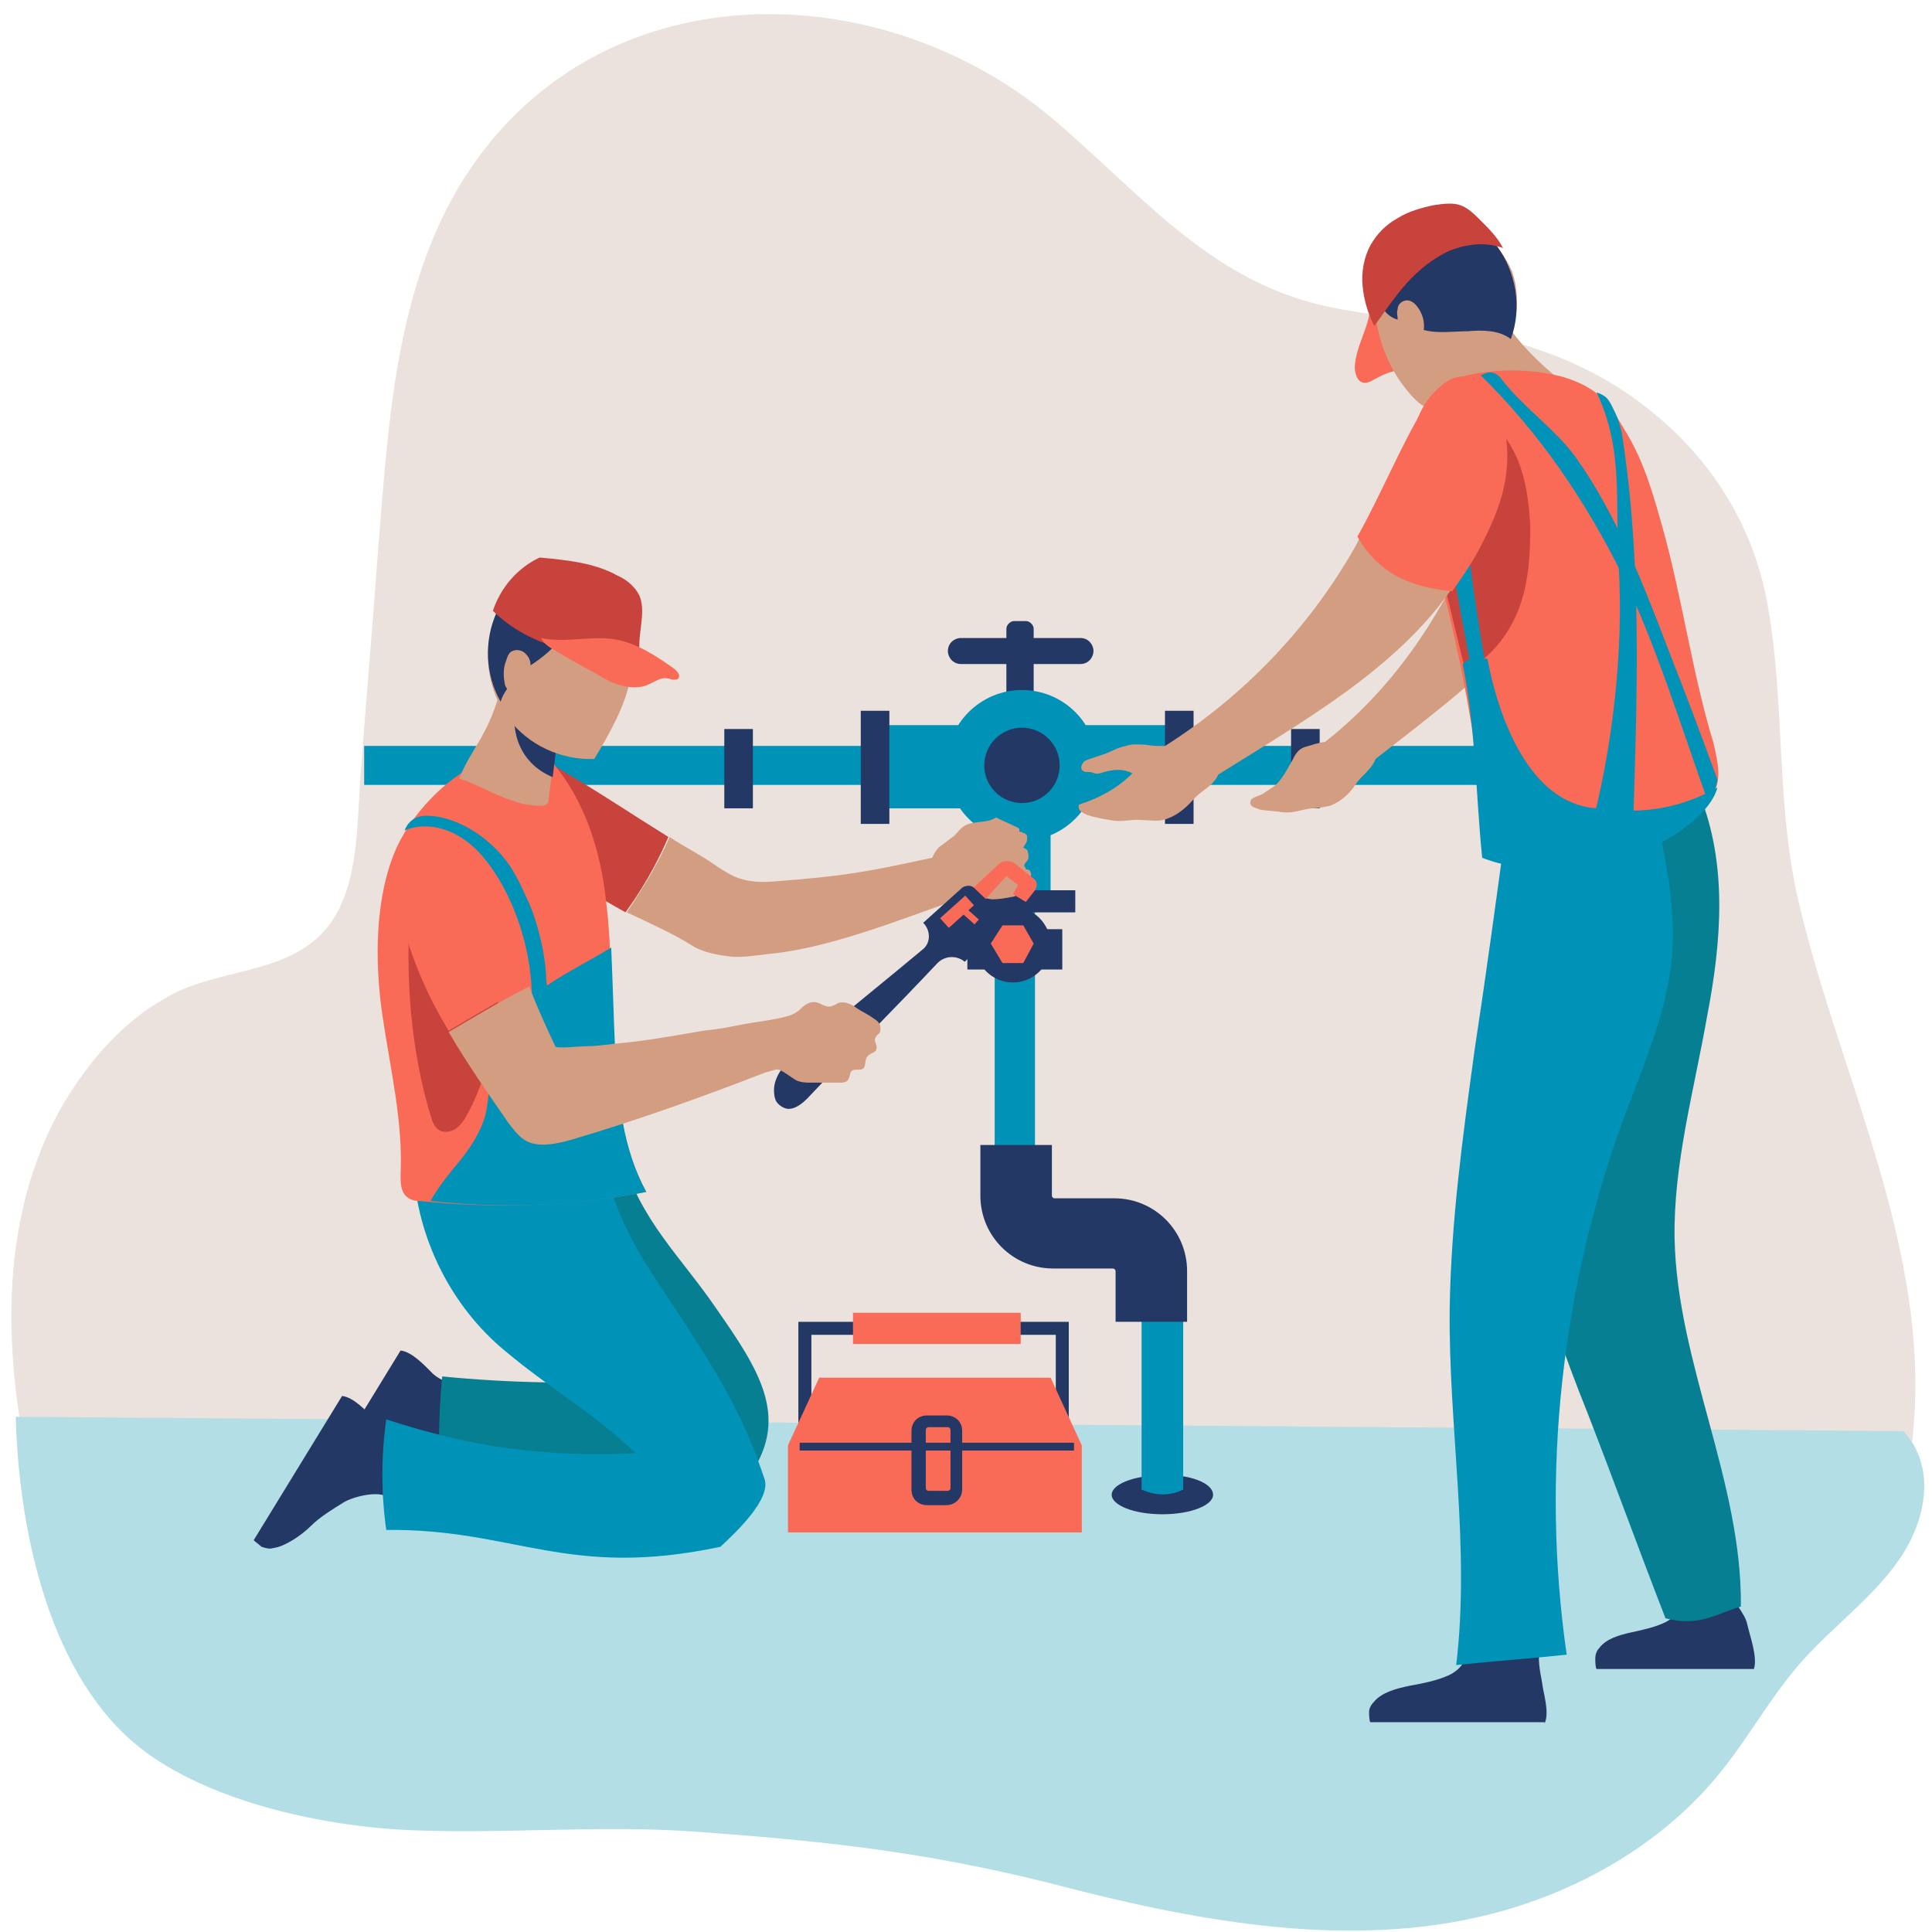 <svg width="101" height="101" viewBox="0 0 101 101" fill="none" xmlns="http://www.w3.org/2000/svg">
<path d="M93.999 47.017C92.844 41.987 93.32 36.89 92.436 31.793C91.757 27.715 89.65 24.25 86.524 21.667C81.563 17.521 75.99 17.181 70.077 16.162C63.485 15.007 59.951 10.385 54.99 6.172C45.679 -1.644 30.592 -1.576 23.863 9.978C20.533 15.754 20.262 22.822 19.718 29.347C19.446 33.152 19.106 36.958 18.834 40.764C18.631 43.618 18.766 47.356 16.32 49.259C14.145 50.958 11.019 50.754 8.64 52.182C6.329 53.473 4.562 55.58 3.203 57.89C0.009 63.599 0.145 70.395 1.504 76.716L99.776 76.648C101.543 66.317 96.242 56.735 93.999 47.017Z" fill="#EBE2DD"/>
<path d="M0.825 74.066C0.96 79.571 2.388 87.115 6.941 91.057C10.407 94.047 16.591 95.474 21.485 95.678C26.378 95.882 31.339 95.406 36.232 95.746C43.776 96.29 49.077 96.901 56.281 98.804C63.553 100.639 71.368 101.931 78.572 99.892C83.126 98.6 87.135 96.086 89.854 92.756C91.417 90.853 92.572 88.678 94.203 86.843C95.834 85.008 98.009 83.445 99.368 81.406C100.728 79.367 101.203 76.649 99.504 74.814L0.825 74.066Z" fill="#B3DEE5"/>
<path d="M63.417 78.143C63.417 78.687 62.261 79.162 60.766 79.162C59.271 79.162 58.116 78.687 58.116 78.143C58.116 77.599 59.271 77.124 60.766 77.124C62.193 77.056 63.417 77.531 63.417 78.143Z" fill="#233865"/>
<path d="M61.854 77.869C61.174 78.208 60.426 78.208 59.679 77.869V65.432H61.854V77.869Z" fill="#0093B7"/>
<path d="M54.038 36.748H52.611V32.875C52.611 32.671 52.815 32.467 53.019 32.467H53.63C53.834 32.467 54.038 32.671 54.038 32.875V36.748Z" fill="#233865"/>
<path d="M56.485 34.713H50.232C49.825 34.713 49.553 34.373 49.553 34.033C49.553 33.625 49.892 33.353 50.232 33.353H56.485C56.892 33.353 57.164 33.693 57.164 34.033C57.164 34.373 56.892 34.713 56.485 34.713Z" fill="#233865"/>
<path d="M61.038 37.908H46.019V42.258H61.038V37.908Z" fill="#0093B7"/>
<path d="M83.737 38.994H19.038V41.033H83.737V38.994Z" fill="#0093B7"/>
<path d="M62.397 37.158H60.902V43.071H62.397V37.158Z" fill="#233865"/>
<path d="M54.106 42.053H51.999V61.218H54.106V42.053Z" fill="#0093B7"/>
<path d="M54.922 41.17H51.184V46.811H54.922V41.17Z" fill="#0093B7"/>
<path d="M56.213 46.541H49.825V47.696H56.213V46.541Z" fill="#233865"/>
<path d="M55.534 48.576H50.572V50.683H55.534V48.576Z" fill="#233865"/>
<path d="M61.99 69.1H58.32V66.45C58.32 66.382 58.252 66.314 58.184 66.314H55.058C52.951 66.314 51.252 64.615 51.252 62.508V59.857H54.99V62.508C54.99 62.576 55.058 62.644 55.126 62.644H58.252C60.359 62.644 62.058 64.343 62.058 66.45V69.1H61.99Z" fill="#233865"/>
<path d="M53.427 43.956C55.603 43.956 57.368 42.191 57.368 40.014C57.368 37.837 55.603 36.072 53.427 36.072C51.25 36.072 49.485 37.837 49.485 40.014C49.485 42.191 51.25 43.956 53.427 43.956Z" fill="#0093B7"/>
<path d="M55.397 40.012C55.397 41.099 54.514 41.983 53.426 41.983C52.339 41.983 51.456 41.099 51.456 40.012C51.456 38.925 52.339 38.041 53.426 38.041C54.514 38.041 55.397 38.925 55.397 40.012Z" fill="#233865"/>
<path d="M54.922 49.391C54.922 50.478 54.038 51.362 52.951 51.362C51.863 51.362 50.98 50.478 50.98 49.391C50.98 48.303 51.863 47.42 52.951 47.42C54.038 47.42 54.922 48.303 54.922 49.391Z" fill="#233865"/>
<path d="M46.494 37.158H44.999V43.071H46.494V37.158Z" fill="#233865"/>
<path d="M39.359 38.111H37.864V42.257H39.359V38.111Z" fill="#233865"/>
<path d="M68.99 38.111H67.494V42.257H68.99V38.111Z" fill="#233865"/>
<path d="M29.504 40.355C28.893 39.948 28.213 39.608 27.465 39.54C26.718 39.472 25.902 39.676 25.494 40.287C25.087 40.899 25.087 41.715 25.427 42.394C25.698 43.074 26.242 43.55 26.854 44.025C28.077 45.045 29.912 45.996 31.271 46.88C31.747 47.151 32.223 47.423 32.698 47.695C33.582 46.472 34.33 45.181 34.941 43.753C32.97 42.53 31.475 41.511 29.504 40.355Z" fill="#C9433D"/>
<path d="M53.562 45.181C53.63 45.045 53.766 44.977 53.766 44.841C53.766 44.705 53.766 44.569 53.698 44.433C53.63 44.365 53.562 44.365 53.495 44.297C53.562 44.23 53.562 44.162 53.63 44.094C53.698 43.958 53.698 43.89 53.698 43.754C53.698 43.618 53.562 43.55 53.495 43.55C53.426 43.482 53.359 43.482 53.291 43.482C53.291 43.414 53.291 43.414 53.291 43.346L53.223 43.278C52.815 43.074 52.475 42.938 52.067 42.734C51.592 43.074 50.844 42.87 50.368 43.21C50.164 43.346 50.029 43.55 49.892 43.686C49.621 43.89 49.349 44.094 49.077 44.297C49.009 44.365 48.805 44.637 48.737 44.841C45.271 45.589 44.184 45.793 40.65 46.065C39.97 46.132 39.291 46.132 38.679 45.929C37.999 45.725 37.184 45.045 36.572 44.705C36.028 44.365 35.485 44.094 35.009 43.754C34.397 45.181 33.582 46.472 32.766 47.696C33.922 48.239 35.145 48.783 36.232 49.462C36.776 49.802 37.592 49.938 38.203 50.006C38.679 50.074 39.698 49.938 40.174 49.87C44.184 49.531 49.825 46.88 50.776 46.88C51.116 46.88 51.456 46.948 51.863 47.016C52.203 47.016 52.611 46.948 52.951 46.88C53.019 46.88 53.155 46.812 53.223 46.744C53.291 46.744 53.291 46.744 53.359 46.744C53.426 46.744 53.495 46.676 53.562 46.608C53.63 46.54 53.63 46.472 53.63 46.404C53.63 46.336 53.562 46.268 53.426 46.2C53.562 46.2 53.698 46.2 53.766 46.065C53.834 45.996 53.902 45.861 53.902 45.725C53.902 45.589 53.834 45.453 53.698 45.453H53.63V45.385C53.495 45.249 53.562 45.249 53.562 45.181Z" fill="#D39D81"/>
<path d="M20.941 70.602C21.552 70.669 22.232 71.417 22.64 71.825C23.183 72.301 23.863 72.369 24.407 72.64C23.863 73.524 23.931 75.019 23.387 75.971C23.048 75.495 21.552 75.835 21.009 76.174C20.465 76.514 19.785 76.922 19.31 77.398C18.834 77.873 17.951 78.485 17.339 78.553C17.135 78.621 16.931 78.553 16.727 78.485C16.659 78.417 16.387 78.213 16.319 78.145L20.941 70.602Z" fill="#233865"/>
<path d="M32.494 60.402C33.514 63.868 35.553 65.635 37.456 68.422C39.63 71.548 41.261 73.995 39.291 76.985C36.096 77.868 36.232 78.208 32.902 77.936C29.572 77.665 26.31 77.053 22.98 76.441C22.912 74.946 22.98 73.451 23.116 71.956C26.582 72.296 30.048 72.364 33.446 72.16C28.621 70.257 24.883 65.771 23.999 60.674C26.718 60.606 29.844 60.674 32.494 60.402Z" fill="#077F93"/>
<path d="M17.883 72.977C18.494 73.044 19.174 73.792 19.582 74.2C20.125 74.676 20.805 74.744 21.349 75.015C20.805 75.899 20.873 77.394 20.329 78.346C19.989 77.87 18.494 78.21 17.951 78.549C17.407 78.889 16.727 79.297 16.252 79.773C15.776 80.248 14.892 80.86 14.281 80.928C14.077 80.996 13.873 80.928 13.669 80.86C13.601 80.792 13.329 80.588 13.261 80.52L17.883 72.977Z" fill="#233865"/>
<path d="M31.611 60.543C28.96 60.951 24.339 61.087 21.621 61.155C21.825 64.757 23.591 68.291 26.378 70.601C28.892 72.708 30.863 73.728 33.242 75.97C28.417 76.174 24.815 75.698 20.193 74.203C19.922 76.106 19.922 78.077 20.193 79.98C26.922 79.912 29.64 82.562 37.66 80.863C38.543 80.048 40.31 78.349 39.97 77.329C38.951 74.271 37.863 72.368 35.757 69.106C33.922 66.32 32.019 63.805 31.611 60.543Z" fill="#0093B7"/>
<path d="M29.232 40.967C29.164 40.491 28.96 40.016 28.553 39.812C28.281 39.676 27.941 39.676 27.601 39.676C26.446 39.744 25.223 39.812 24.203 40.423C23.999 40.559 23.795 40.695 23.795 40.899C23.727 41.171 23.999 41.375 24.203 41.511C25.358 42.258 26.786 42.598 28.145 42.938C28.417 43.006 28.825 43.074 29.029 42.87C29.164 42.734 29.232 42.53 29.232 42.326C29.368 41.919 29.3 41.443 29.232 40.967Z" fill="#C9433D"/>
<path d="M28.96 39.954C30.592 41.925 31.407 44.507 31.679 47.09C32.019 49.672 31.883 52.255 32.019 54.837C32.155 57.42 32.562 60.07 33.786 62.313C29.912 63.06 25.902 63.196 21.96 62.789C21.689 62.789 21.417 62.721 21.213 62.517C20.941 62.245 20.941 61.769 20.941 61.429C21.077 58.643 20.397 55.856 19.99 53.07C19.582 50.284 19.582 46.886 20.737 44.303C22.028 41.517 25.427 38.798 27.601 39.614L28.96 39.954Z" fill="#F96A57"/>
<path d="M22.096 46C21.553 46.339 21.485 47.087 21.417 47.767C21.213 51.3 21.485 54.903 22.504 58.301C22.572 58.572 22.708 58.912 22.912 59.048C23.184 59.252 23.591 59.184 23.863 58.98C24.135 58.776 24.339 58.437 24.475 58.165C25.426 56.398 25.834 54.427 26.038 52.388C26.106 51.233 26.106 50.009 25.766 48.854C25.426 47.699 24.679 46.679 23.659 46.136C23.252 45.796 22.572 45.66 22.096 46Z" fill="#C9433D"/>
<path d="M33.786 62.31C32.562 60.067 32.291 57.417 32.155 54.834C32.087 53.407 32.019 50.96 31.951 49.533C30.116 50.688 27.397 51.776 26.31 53.883C25.494 55.038 25.698 57.417 25.291 58.572C24.611 60.407 23.456 61.087 22.504 62.786C26.242 63.193 30.048 63.057 33.786 62.31Z" fill="#0093B7"/>
<path d="M25.698 44.165C24.883 43.417 23.795 42.806 22.708 42.67C22.164 42.602 21.485 42.602 21.145 43.417C22.096 43.009 23.184 43.213 24.067 43.757C24.951 44.301 25.562 45.116 26.106 46C27.261 47.971 27.873 50.349 27.805 52.66C28.213 52.592 28.349 52.864 28.553 52.524C28.689 52.184 28.621 51.641 28.553 51.233C28.553 50.009 28.077 48.039 27.533 46.951C26.99 45.728 26.582 44.98 25.698 44.165Z" fill="#0093B7"/>
<path d="M28.553 42.054C28.689 41.986 28.689 41.85 28.689 41.714C28.893 40.219 29.029 38.792 29.233 37.297C28.145 37.297 27.126 36.685 26.106 36.277C25.427 38.588 24.679 39.064 24 40.695C25.427 41.171 26.718 42.122 28.213 42.122C28.417 42.122 28.485 42.122 28.553 42.054Z" fill="#D39D81"/>
<path d="M26.99 36.617C26.582 38.52 27.398 40.015 28.893 40.627C29.029 39.539 29.165 38.452 29.301 37.297C28.485 37.229 27.738 36.889 26.99 36.617Z" fill="#233865"/>
<path d="M28.961 30.23C28.281 30.23 27.602 30.434 27.058 30.842C26.446 31.318 26.038 31.997 25.767 32.677C25.223 34.308 25.563 36.211 26.582 37.57C27.602 38.929 29.301 39.745 31.068 39.677C31.883 38.318 32.699 36.891 32.971 35.395C33.242 33.832 32.835 32.065 31.611 31.114C30.864 30.434 29.912 30.23 28.961 30.23Z" fill="#D39D81"/>
<path d="M32.291 30.979C31.475 30.299 30.456 29.96 29.436 29.892C28.689 29.824 27.941 29.96 27.33 30.367C26.718 30.707 26.242 31.319 25.97 31.998C25.291 33.494 25.359 35.261 26.174 36.688C26.242 36.416 26.378 36.212 26.514 36.008C26.446 35.94 26.378 35.804 26.378 35.668C26.31 35.329 26.31 34.921 26.446 34.581C26.514 34.377 26.582 34.105 26.786 34.037C27.058 33.901 27.398 34.037 27.534 34.241C27.669 34.377 27.737 34.581 27.737 34.785C28.349 34.377 28.961 33.901 29.369 33.29C30.728 33.697 31.543 33.901 32.97 33.697C32.97 32.746 33.106 31.659 32.291 30.979Z" fill="#233865"/>
<path d="M33.446 31.183C33.242 30.708 32.767 30.3 32.291 30.096C31.068 29.416 29.64 29.28 28.213 29.145C27.058 29.688 26.174 30.708 25.767 31.931C26.718 32.882 28.009 33.562 29.369 33.902C30.728 34.242 32.087 34.242 33.446 34.174C33.31 33.154 33.786 32.067 33.446 31.183Z" fill="#C9433D"/>
<path d="M34.873 35.462C35.009 35.462 35.077 35.53 35.213 35.53C35.349 35.53 35.485 35.53 35.485 35.394C35.553 35.258 35.417 35.123 35.281 34.986C34.33 34.307 33.31 33.627 32.155 33.423C30.864 33.219 29.572 33.627 28.281 33.355C28.417 33.627 28.689 33.831 28.961 33.967C29.64 34.375 30.32 34.783 31 35.123C31.475 35.394 31.883 35.666 32.359 35.802C32.834 35.938 33.378 36.006 33.854 35.802C34.194 35.666 34.534 35.394 34.873 35.462Z" fill="#F96A57"/>
<path d="M50.164 47.085L52.203 45.182C52.407 44.978 52.747 44.978 53.019 45.114L54.038 45.93C54.242 46.066 54.242 46.338 54.106 46.541L53.63 47.153L52.951 46.745L53.223 46.27L52.611 45.794L50.776 47.833L50.164 47.085Z" fill="#F96A57"/>
<path d="M52.339 47.766L50.912 46.407C50.776 46.271 50.504 46.271 50.3 46.407L48.262 48.242C48.669 48.649 48.669 49.329 48.194 49.669C46.155 51.368 44.048 53.067 42.009 54.766C41.398 55.242 40.718 55.853 40.514 56.601C40.446 56.873 40.446 57.145 40.514 57.416C40.582 57.688 40.854 57.892 41.126 57.96C41.533 58.028 41.941 57.688 42.213 57.416C44.456 55.038 46.767 52.727 49.009 50.348C49.417 49.941 50.029 49.941 50.436 50.28L52.271 48.446C52.543 48.242 52.543 47.97 52.339 47.766Z" fill="#233865"/>
<path d="M50.461 46.82L49.147 48.002L49.601 48.507L50.915 47.326L50.461 46.82Z" fill="#F96A57"/>
<path d="M26.174 47.491C25.902 46.54 25.63 45.588 25.019 44.773C24.407 43.957 23.456 43.413 22.504 43.617C21.621 43.821 21.009 44.637 20.805 45.52C20.601 46.404 20.737 47.287 21.009 48.171C21.553 50.209 22.368 52.112 23.456 53.879C24.747 53.132 26.174 52.248 27.669 51.501C27.058 50.209 26.582 48.85 26.174 47.491Z" fill="#F96A57"/>
<path d="M45.611 53.201C45.339 52.998 44.999 52.862 44.727 52.658C44.456 52.454 44.048 52.318 43.776 52.454C43.708 52.522 43.64 52.522 43.504 52.59C43.164 52.726 42.892 52.386 42.553 52.386C42.281 52.386 42.077 52.522 41.873 52.726C41.669 52.929 41.397 53.066 41.125 53.133C40.378 53.337 39.63 53.405 38.883 53.541C38.203 53.677 37.523 53.813 36.776 53.881C35.213 54.153 33.718 54.425 32.154 54.561C31.611 54.629 31.067 54.697 30.523 54.697C30.387 54.697 29.028 54.833 29.028 54.697C28.552 53.677 28.077 52.658 27.669 51.57C26.174 52.318 24.747 53.201 23.455 53.949C24.407 55.58 25.494 57.143 26.582 58.706C26.854 59.046 27.125 59.454 27.533 59.658C28.213 59.998 29.096 59.794 29.844 59.59C33.31 58.57 36.708 57.347 40.038 56.056C40.378 55.988 40.65 55.852 40.65 55.92C40.786 55.92 40.853 55.988 40.989 56.056C41.193 56.192 41.397 56.328 41.601 56.464C41.873 56.599 42.145 56.599 42.417 56.599C42.96 56.599 43.504 56.599 43.98 56.599C44.048 56.599 44.116 56.599 44.252 56.532C44.456 56.396 44.388 56.124 44.523 55.988C44.659 55.852 44.999 55.988 45.135 55.852C45.271 55.716 45.203 55.376 45.339 55.24C45.475 55.036 45.815 55.036 45.815 54.833C45.883 54.629 45.679 54.425 45.747 54.289C45.747 54.221 45.815 54.221 45.815 54.153C45.883 54.085 46.019 54.017 46.019 53.881C46.087 53.473 45.815 53.337 45.611 53.201Z" fill="#D39D81"/>
<path d="M50.412 47.39L50.185 47.643L50.944 48.324L51.171 48.071L50.412 47.39Z" fill="#F96A57"/>
<path d="M52.407 50.346L51.795 49.327L52.407 48.375H53.494L54.038 49.327L53.494 50.346H52.407Z" fill="#F96A57"/>
<path d="M86.932 27.646C86.456 25.947 85.98 24.248 85.097 22.753C84.213 21.258 83.805 20.442 81.971 19.831C80.135 19.219 76.398 19.219 75.106 20.51C74.155 21.462 73.815 22.753 73.883 23.976C73.951 25.2 74.291 26.423 74.631 27.646C76.262 33.219 77.349 38.928 77.825 44.636C81.359 45.996 85.708 45.248 88.495 42.801C89.106 42.258 89.65 41.646 89.786 40.899C89.922 40.219 89.718 39.539 89.582 38.86C88.495 35.326 87.951 31.316 86.932 27.646Z" fill="#F96A57"/>
<path d="M91.689 87.25C91.892 86.638 91.485 85.55 91.349 84.939C91.213 84.259 90.533 83.784 90.601 83.172C89.65 83.172 88.834 83.376 87.883 83.376C88.087 83.919 87.611 84.531 87.067 84.803C86.524 85.075 85.844 85.211 85.232 85.347C84.621 85.483 83.941 85.686 83.601 86.162C83.465 86.298 83.397 86.502 83.397 86.706C83.397 86.774 83.397 87.182 83.465 87.25H91.689Z" fill="#233865"/>
<path d="M88.834 41.511C90.329 45.181 89.99 49.259 89.242 53.133C88.562 57.007 87.475 60.88 87.543 64.754C87.679 71.279 91.077 77.463 91.009 83.987C89.786 84.327 88.834 85.075 87.067 84.599C85.64 80.929 84.417 77.531 82.99 73.861C81.766 70.803 80.611 67.677 80.203 64.347C79.388 57.075 82.786 49.667 80.883 42.599C83.329 41.648 85.844 40.764 88.291 39.812L88.834 41.511Z" fill="#077F93"/>
<path d="M80.747 90.102C81.019 89.49 80.679 88.539 80.611 87.927C80.475 87.248 80.407 86.772 80.475 86.16C79.388 86.16 77.689 86.16 76.601 86.16C76.805 86.704 76.329 87.316 75.718 87.587C75.106 87.859 74.427 87.995 73.679 88.131C72.999 88.267 72.252 88.471 71.844 88.947C71.708 89.082 71.572 89.286 71.572 89.49C71.572 89.558 71.572 89.966 71.64 90.034H80.747V90.102Z" fill="#233865"/>
<path d="M76.126 87.046C78.028 86.842 79.999 86.706 81.902 86.502C80.543 77.055 81.63 67.337 84.892 58.434C85.912 55.716 87.135 52.929 87.407 50.007C87.611 47.356 87.067 44.774 86.456 42.191C83.941 42.667 81.359 42.939 78.776 42.939C78.232 46.949 77.689 50.958 77.077 54.968C76.465 59.454 75.854 63.871 75.786 68.424C75.718 74.609 76.873 80.861 76.126 87.046Z" fill="#0093B7"/>
<path d="M82.378 20.509C80.475 20.713 78.64 21.256 77.009 22.072C76.941 20.577 76.397 19.082 75.514 17.791C76.669 17.926 77.553 17.247 78.64 16.703C79.388 18.062 81.087 19.558 82.378 20.509Z" fill="#D39D81"/>
<path d="M75.31 15.279C75.038 14.872 74.495 14.668 74.019 14.6C73.543 14.532 72.999 14.668 72.524 14.872C72.252 14.94 71.912 15.075 71.776 15.415C71.708 15.619 71.708 15.823 71.64 16.027C71.572 17.114 70.893 18.066 70.825 19.153C70.825 19.425 70.893 19.833 71.165 19.969C71.436 20.105 71.708 19.901 71.98 19.765C72.456 19.493 72.931 19.357 73.475 19.289C73.951 19.221 74.427 19.221 74.766 18.881C75.038 18.609 75.174 18.27 75.31 17.862C75.446 17.454 75.582 17.046 75.582 16.571C75.65 16.095 75.582 15.619 75.31 15.279Z" fill="#F96A57"/>
<path d="M75.786 11.541C74.902 11.473 73.951 11.745 73.271 12.357C72.116 13.308 71.776 15.008 71.912 16.503C72.116 18.134 72.795 19.629 73.883 20.784C74.155 21.056 74.427 21.328 74.834 21.328C75.038 21.328 75.174 21.26 75.378 21.192C76.669 20.58 77.825 19.629 78.572 18.338C79.32 17.114 79.524 15.551 79.048 14.192C78.436 12.765 77.213 11.677 75.786 11.541Z" fill="#D39D81"/>
<path d="M72.048 15.482C72.116 16.026 72.524 16.57 73.067 16.706C73.067 16.502 72.999 16.366 73.067 16.162C73.067 15.958 73.203 15.822 73.339 15.754C73.611 15.618 73.883 15.754 74.087 16.026C74.359 16.366 74.495 16.842 74.427 17.249C75.174 17.453 75.99 17.317 76.737 17.317C77.485 17.249 78.368 17.249 78.98 17.725C79.592 16.094 79.252 14.191 78.232 12.832C78.029 12.56 77.757 12.288 77.485 12.22C77.281 12.152 77.009 12.152 76.737 12.152C75.786 12.152 74.766 12.288 73.883 12.764C72.999 13.24 72.32 14.123 72.252 15.075L72.048 15.482Z" fill="#233865"/>
<path d="M76.329 10.723C75.922 10.587 75.446 10.655 74.97 10.723C74.291 10.859 73.611 11.063 73.067 11.403C72.456 11.742 71.98 12.218 71.64 12.83C71.3 13.441 71.164 14.257 71.232 14.937C71.3 15.684 71.504 16.364 71.844 17.043C72.388 16.296 72.931 15.48 73.543 14.801C74.155 14.121 74.902 13.509 75.786 13.102C76.669 12.762 77.621 12.626 78.572 12.966C78.3 12.422 77.825 11.946 77.417 11.539C77.077 11.199 76.737 10.859 76.329 10.723Z" fill="#C9433D"/>
<path d="M83.738 24.386C83.806 23.163 83.534 21.94 82.786 20.92C82.379 20.377 81.835 19.969 81.155 19.969C80.34 20.037 79.796 20.852 79.456 21.6C78.573 23.639 77.961 25.745 77.078 27.784C78.437 29.483 80.068 29.823 81.767 29.755C82.107 29.143 82.447 28.464 82.718 27.784C83.33 26.833 83.67 25.61 83.738 24.386Z" fill="#F96A57"/>
<path d="M77.145 27.918C77.077 28.122 77.009 28.326 76.941 28.462C75.174 32.471 72.727 36.073 69.261 38.792C68.989 38.792 68.446 38.996 68.174 39.064C67.834 39.2 67.698 39.471 67.562 39.743C67.29 40.219 67.018 40.763 66.611 41.102C66.407 41.238 66.203 41.374 65.999 41.51C65.863 41.578 65.387 41.714 65.387 41.85C65.319 41.986 65.387 42.122 65.523 42.19C65.659 42.258 65.727 42.258 65.863 42.326C66.271 42.394 66.679 42.394 67.018 42.462C67.63 42.53 67.97 42.326 68.582 42.258C68.921 42.258 69.193 42.19 69.533 42.122C70.077 41.918 70.552 41.51 70.892 40.967C71.232 40.491 71.708 40.219 71.912 39.675C75.65 36.753 79.659 33.831 81.97 29.821C80.067 29.957 78.504 29.617 77.145 27.918Z" fill="#D39D81"/>
<path d="M86.863 27.582C86.387 25.883 85.912 24.184 85.028 22.689C84.145 21.193 83.737 20.378 81.902 19.766C80.067 19.154 76.329 19.154 75.038 20.446C74.086 21.397 73.747 22.689 73.815 23.912C73.883 25.135 74.222 26.358 74.562 27.582C76.193 33.155 77.281 38.863 77.756 44.572C81.29 45.931 85.64 45.184 88.426 42.737C89.038 42.193 89.582 41.582 89.718 40.834C89.853 40.155 89.65 39.475 89.514 38.795C88.426 35.261 87.951 31.252 86.863 27.582Z" fill="#F96A57"/>
<path d="M79.999 27.513C79.931 26.29 79.795 25.134 79.32 23.979C78.844 22.892 78.028 21.872 76.941 21.329C76.533 21.125 76.057 20.989 75.718 21.193C75.378 21.329 75.174 21.6 75.038 21.94C74.562 22.892 74.358 24.047 74.426 25.134C74.494 26.222 74.766 27.309 74.97 28.329C75.514 30.571 76.058 32.814 76.601 35.057C77.892 34.445 78.844 33.222 79.388 31.863C79.931 30.435 79.999 28.94 79.999 27.513Z" fill="#C9433D"/>
<path d="M78.097 37.297C77.825 37.365 77.621 37.501 77.485 37.773C76.737 34.103 75.99 30.365 75.514 26.627C75.31 25.2 75.174 23.705 75.242 22.21C75.242 21.734 75.31 21.258 75.514 20.783C75.718 20.307 75.99 19.899 76.397 19.695C76.058 25.608 77.077 31.521 78.097 37.297Z" fill="#0093B7"/>
<path d="M83.737 42.262C80.203 42.262 78.436 37.981 77.757 34.447C77.281 34.447 77.009 34.175 76.466 34.719C77.145 38.049 77.145 41.515 77.485 44.845C81.019 46.204 85.844 45.253 88.563 42.874C89.106 42.398 89.582 41.855 89.786 41.175C87.951 42.194 85.98 42.602 83.737 42.262Z" fill="#0093B7"/>
<path d="M89.65 41.376C89.65 41.308 89.786 40.832 89.786 40.764C88.97 38.521 88.155 36.347 87.271 34.104C85.912 30.57 84.553 26.968 82.378 23.91C81.291 22.415 79.66 21.327 78.504 19.832C78.164 19.356 77.757 19.424 77.417 19.628C80.475 22.619 82.922 26.22 84.825 30.094C86.592 33.764 87.883 37.978 89.242 41.783C89.446 41.512 89.514 41.512 89.65 41.376Z" fill="#0093B7"/>
<path d="M84.892 23.366C84.825 22.754 84.689 22.075 84.417 21.531C84.145 20.987 84.077 20.716 83.465 20.512C84.892 23.502 84.417 26.221 84.621 29.551C84.892 34.104 84.281 39.337 83.058 43.755C83.465 43.687 84.96 43.415 85.368 43.415C85.572 36.687 85.844 29.958 84.892 23.366Z" fill="#0093B7"/>
<path d="M75.854 30.843C73.951 30.707 72.32 30.096 71.096 28.125C70.96 28.329 70.892 28.533 70.757 28.737C68.378 32.882 64.98 36.416 60.902 38.999C60.562 38.999 60.222 38.999 59.883 38.931C59.543 38.931 59.203 38.863 58.863 38.999C58.456 39.067 58.116 39.271 57.776 39.407C57.368 39.542 57.368 39.542 56.96 39.678C56.824 39.746 56.688 39.746 56.62 39.882C56.553 39.95 56.485 40.154 56.553 40.222C56.62 40.358 56.756 40.358 56.892 40.358C57.232 40.358 57.164 40.494 57.504 40.426C58.32 40.154 58.795 40.222 59.203 40.426C58.456 41.174 57.504 41.717 56.417 42.057C56.349 42.193 56.417 42.329 56.485 42.397C56.553 42.465 56.688 42.533 56.824 42.601C57.232 42.737 57.64 42.805 58.048 42.873C58.727 43.008 59.067 42.805 59.747 42.873C60.087 42.873 60.426 42.941 60.766 42.873C61.378 42.737 61.922 42.329 62.397 41.785C62.805 41.309 63.417 41.106 63.688 40.494C68.242 37.64 72.931 34.989 75.854 30.843Z" fill="#D39D81"/>
<path d="M78.708 24.996C78.912 23.637 78.776 22.142 78.164 20.986C77.824 20.375 77.213 19.763 76.533 19.695C75.582 19.627 74.902 20.578 74.426 21.326C73.135 23.501 72.184 25.879 70.96 28.054C72.184 30.161 73.951 30.705 75.921 30.909C76.397 30.229 76.873 29.549 77.281 28.802C77.892 27.646 78.504 26.355 78.708 24.996Z" fill="#F96A57"/>
<path d="M55.873 75.286H41.737V69.102H55.873V75.286ZM42.417 74.606H55.194V69.781H42.417V74.606Z" fill="#233865"/>
<path d="M54.922 72.023H42.825L41.194 75.557V80.111H56.553V75.557L54.922 72.023Z" fill="#F96A57"/>
<path d="M53.359 68.629H44.592V70.26H53.359V68.629Z" fill="#F96A57"/>
<path d="M56.145 75.422H41.805V75.83H56.145V75.422Z" fill="#233865"/>
<path d="M49.485 78.685H48.465C47.99 78.685 47.65 78.346 47.65 77.87V74.812C47.65 74.336 47.99 73.996 48.465 73.996H49.485C49.961 73.996 50.3 74.336 50.3 74.812V77.87C50.3 78.278 49.961 78.685 49.485 78.685ZM48.533 74.608C48.465 74.608 48.398 74.676 48.398 74.744V77.802C48.398 77.87 48.465 77.938 48.533 77.938H49.553C49.621 77.938 49.689 77.87 49.689 77.802V74.744C49.689 74.676 49.621 74.608 49.553 74.608H48.533Z" fill="#233865"/>
</svg>
